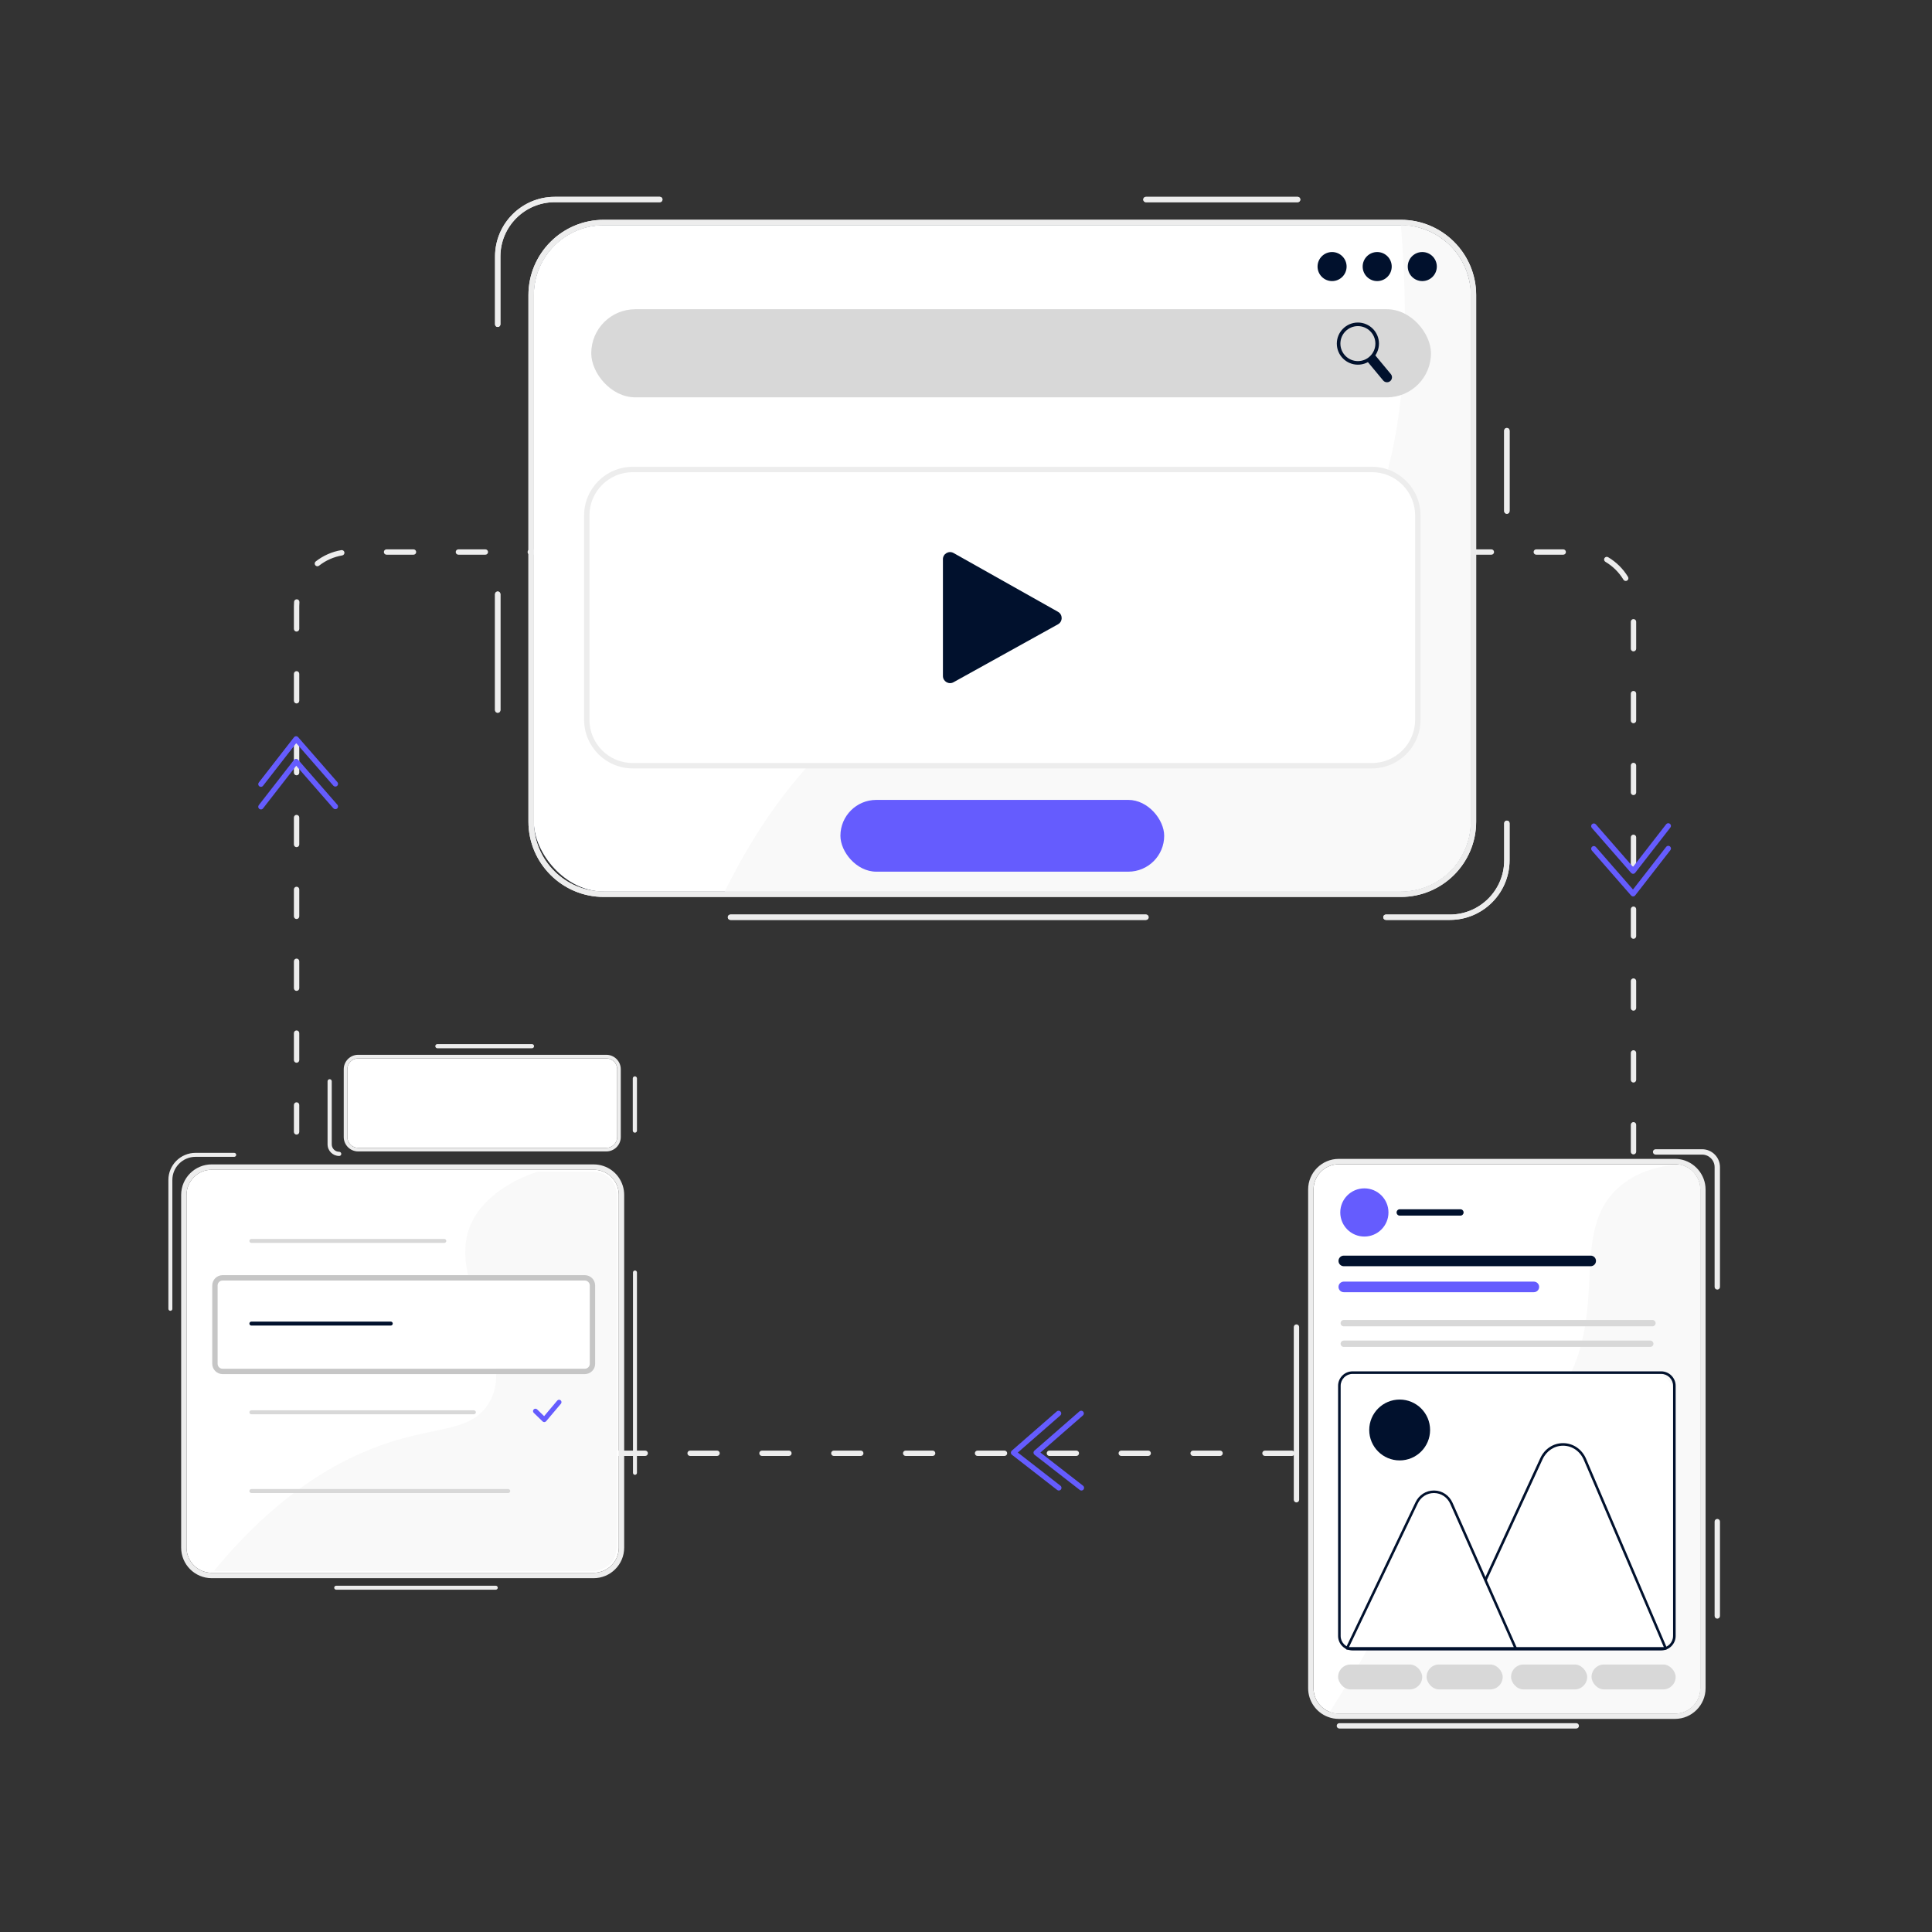 <?xml version="1.0" encoding="UTF-8"?>
<svg id="WebDark" xmlns="http://www.w3.org/2000/svg" viewBox="0 0 1080 1080">
  <rect x="0" y="0" width="1080" height="1080" fill="#333333" stroke="none"/>
  <defs>
    <style>
      .cls-1 {
        fill: #fff;
      }

      .cls-2 {
        fill: #d8d8d8;
      }

      .cls-3 {
        fill: #655cfe;
      }

      .cls-4 {
        fill: #f9f9f9;
      }

      .cls-5 {
        fill: #01112d;
      }

      .cls-6 {
        fill: #020d19;
      }

      .cls-7 {
        fill: #c6c6c6;
      }

      .cls-8 {
        fill: #ededed;
      }
    </style>
  </defs>
  <path class="cls-8" d="M882.99,813.89h-.14s-15.04,0-15.04,0c-.83,0-1.5-.67-1.5-1.5s.67-1.5,1.5-1.5h15.19c.83,0,1.5,.67,1.5,1.5s-.67,1.5-1.5,1.5Zm-40.29,0h-15.06c-.83,0-1.5-.67-1.5-1.5s.67-1.5,1.5-1.5h15.06c.83,0,1.5,.67,1.5,1.5s-.67,1.5-1.5,1.5Zm-40.17,0h-15.06c-.83,0-1.5-.67-1.5-1.5s.67-1.5,1.5-1.5h15.06c.83,0,1.5,.67,1.5,1.5s-.67,1.5-1.5,1.5Zm-40.17,0h-15.06c-.83,0-1.5-.67-1.5-1.5s.67-1.5,1.5-1.5h15.06c.83,0,1.5,.67,1.5,1.5s-.67,1.5-1.5,1.5Zm-40.17,0h-15.06c-.83,0-1.5-.67-1.5-1.5s.67-1.5,1.5-1.5h15.06c.83,0,1.5,.67,1.5,1.5s-.67,1.5-1.5,1.5Zm-40.17,0h-15.06c-.83,0-1.5-.67-1.5-1.5s.67-1.5,1.5-1.5h15.06c.83,0,1.5,.67,1.5,1.5s-.67,1.5-1.5,1.5Zm-40.17,0h-15.06c-.83,0-1.5-.67-1.5-1.5s.67-1.5,1.5-1.5h15.06c.83,0,1.5,.67,1.5,1.5s-.67,1.5-1.5,1.5Zm-40.17,0h-15.06c-.83,0-1.5-.67-1.5-1.5s.67-1.5,1.5-1.5h15.06c.83,0,1.5,.67,1.5,1.5s-.67,1.5-1.5,1.5Zm-40.17,0h-15.06c-.83,0-1.5-.67-1.5-1.5s.67-1.5,1.5-1.5h15.06c.83,0,1.5,.67,1.5,1.5s-.67,1.5-1.5,1.5Zm-40.17,0h-15.06c-.83,0-1.5-.67-1.5-1.5s.67-1.5,1.5-1.5h15.06c.83,0,1.5,.67,1.5,1.5s-.67,1.5-1.5,1.5Zm-40.17,0h-15.06c-.83,0-1.5-.67-1.5-1.5s.67-1.5,1.5-1.5h15.06c.83,0,1.5,.67,1.5,1.5s-.67,1.5-1.5,1.5Zm-40.17,0h-15.06c-.83,0-1.5-.67-1.5-1.5s.67-1.5,1.5-1.5h15.06c.83,0,1.5,.67,1.5,1.5s-.67,1.5-1.5,1.5Zm-40.17,0h-15.06c-.83,0-1.5-.67-1.5-1.5s.67-1.5,1.5-1.5h15.06c.83,0,1.5,.67,1.5,1.5s-.67,1.5-1.5,1.5Zm-40.17,0h-15.06c-.83,0-1.5-.67-1.5-1.5s.67-1.5,1.5-1.5h15.06c.83,0,1.5,.67,1.5,1.5s-.67,1.5-1.5,1.5Zm-40.17,0h-15.06c-.83,0-1.5-.67-1.5-1.5s.67-1.5,1.5-1.5h15.06c.83,0,1.5,.67,1.5,1.5s-.67,1.5-1.5,1.5Zm-40.17,0h-15.06c-.83,0-1.5-.67-1.5-1.5s.67-1.5,1.5-1.5h15.06c.83,0,1.5,.67,1.5,1.5s-.67,1.5-1.5,1.5Zm-40.17,0h-15.06c-.83,0-1.5-.67-1.5-1.5s.67-1.5,1.5-1.5h15.06c.83,0,1.5,.67,1.5,1.5s-.67,1.5-1.5,1.5Zm-40.17,0h-3.88c-3.95,0-7.81-.72-11.47-2.13-.77-.3-1.16-1.17-.86-1.94,.3-.77,1.17-1.15,1.94-.86,3.31,1.28,6.81,1.93,10.39,1.93h3.88c.83,0,1.5,.67,1.5,1.5s-.67,1.5-1.5,1.5Zm705.23-9.9c-.36,0-.72-.13-1.01-.39-.61-.56-.66-1.51-.1-2.12,3.23-3.54,5.54-7.86,6.68-12.49,.2-.8,1.01-1.3,1.81-1.1,.8,.2,1.3,1.01,1.1,1.82-1.26,5.11-3.81,9.88-7.38,13.79-.3,.32-.7,.49-1.11,.49Zm-737.34-9.33c-.6,0-1.16-.36-1.4-.95-1.46-3.71-2.2-7.62-2.2-11.64v-3.7c0-.83,.67-1.5,1.5-1.5s1.5,.67,1.5,1.5v3.7c0,3.64,.67,7.19,1.99,10.54,.3,.77-.08,1.64-.85,1.95-.18,.07-.37,.1-.55,.1Zm745.25-28.84c-.83,0-1.5-.67-1.5-1.5v-15.06c0-.83,.67-1.5,1.5-1.5s1.5,.67,1.5,1.5v15.06c0,.83-.67,1.5-1.5,1.5Zm-747.34-11.06c-.83,0-1.5-.67-1.5-1.5v-15.06c0-.83,.67-1.5,1.5-1.5s1.5,.67,1.5,1.5v15.06c0,.83-.67,1.5-1.5,1.5Zm747.34-29.11c-.83,0-1.5-.67-1.5-1.5v-15.06c0-.83,.67-1.5,1.5-1.5s1.5,.67,1.5,1.5v15.06c0,.83-.67,1.5-1.5,1.5Zm-747.34-11.06c-.83,0-1.5-.67-1.5-1.5v-15.06c0-.83,.67-1.5,1.5-1.5s1.5,.67,1.5,1.5v15.06c0,.83-.67,1.5-1.5,1.5Zm747.34-29.11c-.83,0-1.5-.67-1.5-1.5v-15.06c0-.83,.67-1.5,1.5-1.5s1.5,.67,1.5,1.5v15.06c0,.83-.67,1.5-1.5,1.5Zm-747.34-11.06c-.83,0-1.5-.67-1.5-1.5v-15.06c0-.83,.67-1.5,1.5-1.5s1.5,.67,1.5,1.5v15.06c0,.83-.67,1.5-1.5,1.5Zm747.34-29.11c-.83,0-1.5-.67-1.5-1.5v-15.06c0-.83,.67-1.5,1.5-1.5s1.5,.67,1.5,1.5v15.06c0,.83-.67,1.5-1.5,1.5Zm-747.34-11.06c-.83,0-1.5-.67-1.5-1.5v-15.06c0-.83,.67-1.5,1.5-1.5s1.5,.67,1.5,1.5v15.06c0,.83-.67,1.5-1.5,1.5Zm747.34-29.11c-.83,0-1.5-.67-1.5-1.5v-15.06c0-.83,.67-1.5,1.5-1.5s1.5,.67,1.5,1.5v15.06c0,.83-.67,1.5-1.5,1.5Zm-747.34-11.06c-.83,0-1.5-.67-1.5-1.5v-15.06c0-.83,.67-1.5,1.5-1.5s1.5,.67,1.5,1.5v15.06c0,.83-.67,1.5-1.5,1.5Zm747.34-29.11c-.83,0-1.5-.67-1.5-1.5v-15.06c0-.83,.67-1.5,1.5-1.5s1.5,.67,1.5,1.5v15.06c0,.83-.67,1.5-1.5,1.5Zm-747.34-11.06c-.83,0-1.5-.67-1.5-1.5v-15.06c0-.83,.67-1.5,1.5-1.5s1.5,.67,1.5,1.5v15.06c0,.83-.67,1.5-1.5,1.5Zm747.34-29.11c-.83,0-1.5-.67-1.5-1.5v-15.06c0-.83,.67-1.5,1.5-1.5s1.5,.67,1.5,1.5v15.06c0,.83-.67,1.5-1.5,1.5Zm-747.34-11.06c-.83,0-1.5-.67-1.5-1.5v-15.06c0-.83,.67-1.5,1.5-1.5s1.5,.67,1.5,1.5v15.06c0,.83-.67,1.5-1.5,1.5Zm747.34-29.11c-.83,0-1.5-.67-1.5-1.5v-15.06c0-.83,.67-1.5,1.5-1.5s1.5,.67,1.5,1.5v15.06c0,.83-.67,1.5-1.5,1.5Zm-747.34-11.06c-.83,0-1.5-.67-1.5-1.5v-15.06c0-.83,.67-1.5,1.5-1.5s1.5,.67,1.5,1.5v15.06c0,.83-.67,1.5-1.5,1.5Zm747.34-29.11c-.83,0-1.5-.67-1.5-1.5v-15.06c0-.83,.67-1.5,1.5-1.5s1.5,.67,1.5,1.5v15.06c0,.83-.67,1.5-1.5,1.5Zm-747.34-11.06c-.83,0-1.5-.67-1.5-1.5v-15.06c0-.83,.67-1.5,1.5-1.5s1.5,.67,1.5,1.5v15.06c0,.83-.67,1.5-1.5,1.5Zm747.34-29.11c-.83,0-1.5-.67-1.5-1.5v-15.06c0-.83,.67-1.5,1.5-1.5s1.5,.67,1.5,1.5v15.06c0,.83-.67,1.5-1.5,1.5Zm-747.34-11.06c-.83,0-1.5-.67-1.5-1.5v-15.06c0-.83,.67-1.5,1.5-1.5s1.5,.67,1.5,1.5v15.06c0,.83-.67,1.5-1.5,1.5Zm747.34-29.11c-.83,0-1.5-.67-1.5-1.5v-15.06c0-.83,.67-1.5,1.5-1.5s1.5,.67,1.5,1.5v15.06c0,.83-.67,1.5-1.5,1.5Zm-747.34-11.06c-.83,0-1.5-.67-1.5-1.5v-12.67c0-.84,.03-1.68,.1-2.51,.06-.83,.79-1.45,1.61-1.38,.83,.06,1.44,.79,1.38,1.61-.06,.75-.09,1.52-.09,2.27v12.67c0,.83-.67,1.5-1.5,1.5Zm743-28.31c-.51,0-1-.26-1.29-.73-2.47-4.09-5.95-7.54-10.07-9.97-.71-.42-.95-1.34-.53-2.05,.42-.71,1.34-.95,2.05-.53,4.54,2.68,8.39,6.49,11.12,11.01,.43,.71,.2,1.63-.51,2.06-.24,.15-.51,.22-.77,.22Zm-731.37-8.23c-.45,0-.89-.2-1.18-.57-.51-.65-.4-1.59,.25-2.11,4.16-3.26,9.11-5.45,14.31-6.32,.82-.14,1.59,.41,1.73,1.23,.14,.82-.41,1.59-1.23,1.73-4.71,.79-9.19,2.77-12.95,5.73-.27,.21-.6,.32-.92,.32Zm696.43-6.44h-15.06c-.83,0-1.5-.67-1.5-1.5s.67-1.5,1.5-1.5h15.06c.83,0,1.5,.67,1.5,1.5s-.67,1.5-1.5,1.5Zm-40.17,0h-15.06c-.83,0-1.5-.67-1.5-1.5s.67-1.5,1.5-1.5h15.06c.83,0,1.5,.67,1.5,1.5s-.67,1.5-1.5,1.5Zm-40.17,0h-15.06c-.83,0-1.5-.67-1.5-1.5s.67-1.5,1.5-1.5h15.06c.83,0,1.5,.67,1.5,1.5s-.67,1.5-1.5,1.5Zm-40.17,0h-15.06c-.83,0-1.5-.67-1.5-1.5s.67-1.5,1.5-1.5h15.06c.83,0,1.5,.67,1.5,1.5s-.67,1.5-1.5,1.5Zm-40.17,0h-15.06c-.83,0-1.5-.67-1.5-1.5s.67-1.5,1.5-1.5h15.06c.83,0,1.5,.67,1.5,1.5s-.67,1.5-1.5,1.5Zm-40.17,0h-15.06c-.83,0-1.5-.67-1.5-1.5s.67-1.5,1.5-1.5h15.06c.83,0,1.5,.67,1.5,1.5s-.67,1.5-1.5,1.5Zm-40.17,0h-15.06c-.83,0-1.5-.67-1.5-1.5s.67-1.5,1.5-1.5h15.06c.83,0,1.5,.67,1.5,1.5s-.67,1.5-1.5,1.5Zm-40.17,0h-15.06c-.83,0-1.5-.67-1.5-1.5s.67-1.5,1.5-1.5h15.06c.83,0,1.5,.67,1.5,1.5s-.67,1.5-1.5,1.5Zm-40.17,0h-15.06c-.83,0-1.5-.67-1.5-1.5s.67-1.5,1.5-1.5h15.06c.83,0,1.5,.67,1.5,1.5s-.67,1.5-1.5,1.5Zm-40.17,0h-15.06c-.83,0-1.5-.67-1.5-1.5s.67-1.5,1.5-1.5h15.06c.83,0,1.5,.67,1.5,1.5s-.67,1.5-1.5,1.5Zm-40.17,0h-15.06c-.83,0-1.5-.67-1.5-1.5s.67-1.5,1.5-1.5h15.06c.83,0,1.5,.67,1.5,1.5s-.67,1.5-1.5,1.5Zm-40.17,0h-15.06c-.83,0-1.5-.67-1.5-1.5s.67-1.5,1.5-1.5h15.06c.83,0,1.5,.67,1.5,1.5s-.67,1.5-1.5,1.5Zm-40.17,0h-15.06c-.83,0-1.5-.67-1.5-1.5s.67-1.5,1.5-1.5h15.06c.83,0,1.5,.67,1.5,1.5s-.67,1.5-1.5,1.5Zm-40.17,0h-15.06c-.83,0-1.5-.67-1.5-1.5s.67-1.5,1.5-1.5h15.06c.83,0,1.5,.67,1.5,1.5s-.67,1.5-1.5,1.5Zm-40.17,0h-15.06c-.83,0-1.5-.67-1.5-1.5s.67-1.5,1.5-1.5h15.06c.83,0,1.5,.67,1.5,1.5s-.67,1.5-1.5,1.5Zm-40.17,0h-15.06c-.83,0-1.5-.67-1.5-1.5s.67-1.5,1.5-1.5h15.06c.83,0,1.5,.67,1.5,1.5s-.67,1.5-1.5,1.5Zm-40.17,0h-15.06c-.83,0-1.5-.67-1.5-1.5s.67-1.5,1.5-1.5h15.06c.83,0,1.5,.67,1.5,1.5s-.67,1.5-1.5,1.5Z"/>
  <g>
    <g>
      <path class="cls-8" d="M278.23,182.79c-.83,0-1.5-.67-1.5-1.5v-37.9c0-18.39,14.96-33.36,33.36-33.36h58.75c.83,0,1.5,.67,1.5,1.5s-.67,1.5-1.5,1.5h-58.75c-16.74,0-30.36,13.62-30.36,30.36v37.9c0,.83-.67,1.5-1.5,1.5Z"/>
      <path class="cls-8" d="M278.23,398.45c-.83,0-1.5-.67-1.5-1.5v-64.8c0-.83,.67-1.5,1.5-1.5s1.5,.67,1.5,1.5v64.8c0,.83-.67,1.5-1.5,1.5Z"/>
      <path class="cls-8" d="M640.59,514.24h-232.25c-.83,0-1.5-.67-1.5-1.5s.67-1.5,1.5-1.5h232.25c.83,0,1.5,.67,1.5,1.5s-.67,1.5-1.5,1.5Z"/>
      <path class="cls-8" d="M810.5,514.24h-35.76c-.83,0-1.5-.67-1.5-1.5s.67-1.5,1.5-1.5h35.76c16.74,0,30.36-13.62,30.36-30.36v-20.66c0-.83,.67-1.5,1.5-1.5s1.5,.67,1.5,1.5v20.66c0,18.39-14.96,33.36-33.36,33.36Z"/>
      <path class="cls-8" d="M842.35,287.21c-.83,0-1.5-.67-1.5-1.5v-44.98c0-.83,.67-1.5,1.5-1.5s1.5,.67,1.5,1.5v44.98c0,.83-.67,1.5-1.5,1.5Z"/>
      <path class="cls-8" d="M725.38,113.04h-84.79c-.83,0-1.5-.67-1.5-1.5s.67-1.5,1.5-1.5h84.79c.83,0,1.5,.67,1.5,1.5s-.67,1.5-1.5,1.5Z"/>
    </g>
    <g>
      <rect class="cls-5" x="298.4" y="125.88" width="523.79" height="372.52" rx="39.06" ry="39.06"/>
      <path class="cls-1" d="M783.12,125.88c21.57,0,39.06,17.49,39.06,39.06V459.33c0,21.57-17.49,39.06-39.06,39.06H337.46c-21.57,0-39.06-17.49-39.06-39.06V164.94c0-21.57,17.49-39.06,39.06-39.06h445.66m0-3H337.46c-23.19,0-42.06,18.87-42.06,42.06V459.33c0,23.19,18.87,42.06,42.06,42.06h445.66c23.19,0,42.06-18.87,42.06-42.06V164.94c0-23.19-18.87-42.06-42.06-42.06h0Z"/>
    </g>
    <path class="cls-6" d="M783.12,125.88c11.14,135.56-21.52,188.21-53.53,211.21-56.8,40.81-126.19-1.58-212.43,40.85-59.14,29.09-92.96,81.69-112.05,120.48,126,0,252.01-.01,378.01-.02,3.34-.02,15.05-.52,25.37-9.36,13.18-11.28,13.66-27.2,13.69-29.7V164.94c0-21.57-17.49-39.06-39.06-39.06Z"/>
    <g>
      <rect class="cls-2" x="330.51" y="172.87" width="469.41" height="49.24" rx="24.62" ry="24.62"/>
      <g>
        <path class="cls-5" d="M767.07,192.92h5.58v19.96c0,1.54-1.25,2.79-2.79,2.79h0c-1.54,0-2.79-1.25-2.79-2.79v-19.96h0Z" transform="translate(47.26 539.38) rotate(-39.74)"/>
        <g>
          <circle class="cls-2" cx="759.07" cy="192.08" r="10.78"/>
          <path class="cls-5" d="M759.07,203.86c-6.5,0-11.78-5.29-11.78-11.78s5.29-11.78,11.78-11.78,11.78,5.29,11.78,11.78-5.29,11.78-11.78,11.78Zm0-21.56c-5.39,0-9.78,4.39-9.78,9.78s4.39,9.78,9.78,9.78,9.78-4.39,9.78-9.78-4.39-9.78-9.78-9.78Z"/>
        </g>
      </g>
    </g>
    <g>
      <circle class="cls-1" cx="744.64" cy="149.01" r="8.12"/>
      <circle class="cls-1" cx="769.86" cy="149.01" r="8.12"/>
      <circle class="cls-1" cx="795.07" cy="149.01" r="8.12"/>
    </g>
    <g>
      <g>
        <rect class="cls-5" x="328.02" y="262.45" width="464.56" height="165.59" rx="25.66" ry="25.66"/>
        <path class="cls-1" d="M766.91,429.54H353.68c-14.98,0-27.16-12.18-27.16-27.16v-114.27c0-14.98,12.18-27.16,27.16-27.16h413.24c14.98,0,27.16,12.18,27.16,27.16v114.27c0,14.98-12.18,27.16-27.16,27.16Zm-413.24-165.59c-13.32,0-24.16,10.84-24.16,24.16v114.27c0,13.32,10.84,24.16,24.16,24.16h413.24c13.32,0,24.16-10.84,24.16-24.16v-114.27c0-13.32-10.84-24.16-24.16-24.16H353.68Z"/>
      </g>
      <path class="cls-1" d="M527.1,312.62v65.26c0,3.05,3.27,4.97,5.93,3.49,19.46-10.79,38.92-21.59,58.39-32.38,2.73-1.52,2.75-5.44,.02-6.98-19.46-10.96-38.92-21.92-58.39-32.87-2.66-1.5-5.96,.43-5.96,3.48Z"/>
    </g>
    <rect class="cls-3" x="469.8" y="447.15" width="180.99" height="40.12" rx="20.06" ry="20.06"/>
  </g>
  <g>
    <g>
      <path class="cls-1" d="M950.44,664.93v278.82c0,7.8-6.32,14.12-14.11,14.12h-187.94c-1.77,0-3.47-.33-5.03-.93-5.31-2.02-9.09-7.16-9.09-13.19v-278.82c0-7.79,6.32-14.11,14.12-14.11h187.94c.73,0,1.44,.06,2.14,.16h0c6.77,1.04,11.96,6.89,11.96,13.95Z"/>
      <path class="cls-8" d="M936.33,650.82c.73,0,1.44,.06,2.14,.16h0c6.77,1.04,11.96,6.89,11.96,13.95v278.82c0,7.8-6.32,14.12-14.11,14.12h-187.94c-1.77,0-3.47-.33-5.03-.93-5.31-2.02-9.09-7.16-9.09-13.19v-278.82c0-7.79,6.32-14.11,14.12-14.11h187.94m0-3h-187.94c-9.44,0-17.12,7.68-17.12,17.11v278.82c0,7.06,4.43,13.49,11.02,15.99,1.94,.75,3.99,1.13,6.1,1.13h187.94c9.43,0,17.11-7.68,17.11-17.12v-278.82c0-8.37-6.24-15.65-14.5-16.92l-.23-.03h-.03c-.81-.11-1.58-.16-2.35-.16h0Z"/>
    </g>
    <path class="cls-4" d="M950.44,664.93v278.82c0,7.8-6.32,14.12-14.11,14.12h-187.94c-.77,0-1.72-.06-2.77-.28-.87-.18-1.63-.41-2.25-.65,3.19-5.03,8.06-12.81,13.77-22.47,5.34-9.01,11.31-19.46,17.61-31.13,22.66-41.97,25.5-55.23,42.39-76.3,26.49-33.04,37.03-22.28,53.97-47.14,30.51-44.77,4.31-91.37,34.62-116.9,10.68-9,23.67-11.42,32.75-12.02h0c6.77,1.04,11.96,6.89,11.96,13.95Z"/>
    <path class="cls-8" d="M724.73,839.87c-.83,0-1.5-.67-1.5-1.5v-96.53c0-.83,.67-1.5,1.5-1.5s1.5,.67,1.5,1.5v96.53c0,.83-.67,1.5-1.5,1.5Z"/>
    <path class="cls-8" d="M881.14,966.26h-132.41c-.83,0-1.5-.67-1.5-1.5s.67-1.5,1.5-1.5h132.41c.83,0,1.5,.67,1.5,1.5s-.67,1.5-1.5,1.5Z"/>
    <path class="cls-8" d="M959.98,904.84c-.83,0-1.5-.67-1.5-1.5v-52.75c0-.83,.67-1.5,1.5-1.5s1.5,.67,1.5,1.5v52.75c0,.83-.67,1.5-1.5,1.5Z"/>
    <path class="cls-8" d="M959.98,720.89c-.83,0-1.5-.67-1.5-1.5v-66.96c0-3.86-3.14-7-7-7h-25.98c-.83,0-1.5-.67-1.5-1.5s.67-1.5,1.5-1.5h25.98c5.51,0,10,4.49,10,10v66.96c0,.83-.67,1.5-1.5,1.5Z"/>
    <g>
      <g>
        <circle class="cls-3" cx="762.69" cy="677.77" r="13.47"/>
        <path class="cls-5" d="M816.38,679.55h-33.9c-.98,0-1.78-.8-1.78-1.78s.8-1.78,1.78-1.78h33.9c.98,0,1.78,.8,1.78,1.78s-.8,1.78-1.78,1.78Z"/>
        <path class="cls-5" d="M889.21,707.82h-138.02c-1.64,0-2.96-1.33-2.96-2.96s1.33-2.96,2.96-2.96h138.02c1.64,0,2.96,1.33,2.96,2.96s-1.33,2.96-2.96,2.96Z"/>
        <path class="cls-3" d="M857.43,722.35h-106.24c-1.64,0-2.96-1.33-2.96-2.96s1.33-2.96,2.96-2.96h106.24c1.64,0,2.96,1.33,2.96,2.96s-1.33,2.96-2.96,2.96Z"/>
        <path class="cls-2" d="M923.72,741.44h-172.53c-.98,0-1.78-.8-1.78-1.78s.8-1.78,1.78-1.78h172.53c.98,0,1.78,.8,1.78,1.78s-.8,1.78-1.78,1.78Z"/>
        <path class="cls-2" d="M922.51,752.95h-171.32c-.98,0-1.78-.8-1.78-1.78s.8-1.78,1.78-1.78h171.32c.98,0,1.78,.8,1.78,1.78s-.8,1.78-1.78,1.78Z"/>
      </g>
      <g>
        <g>
          <rect class="cls-1" x="748.73" y="767.31" width="187.26" height="154.57" rx="12.22" ry="12.22"/>
          <path class="cls-5" d="M928.62,922.6h-172.54c-4.45,0-8.08-3.62-8.08-8.08v-139.85c0-4.45,3.62-8.08,8.08-8.08h172.54c4.45,0,8.08,3.62,8.08,8.08v139.85c0,4.45-3.62,8.08-8.08,8.08Zm-172.54-154.57c-3.66,0-6.64,2.98-6.64,6.64v139.85c0,3.66,2.98,6.64,6.64,6.64h172.54c3.66,0,6.64-2.98,6.64-6.64v-139.85c0-3.66-2.98-6.64-6.64-6.64h-172.54Z"/>
        </g>
        <g>
          <path class="cls-1" d="M812.76,921.45l.4-.87,48.51-105.13c5.01-10.85,19.65-10.62,24.35,.38l45.13,105.62h-118.39Z"/>
          <path class="cls-5" d="M931.15,922.16h-118.39c-.24,0-.47-.12-.6-.33-.13-.2-.15-.46-.05-.68l48.91-106c2.43-5.27,7.37-8.5,12.92-8.42,5.56,.08,10.43,3.46,12.72,8.82l45.13,105.62c.09,.22,.07,.47-.06,.67-.13,.2-.35,.32-.59,.32Zm-117.29-1.41h116.22l-44.71-104.63c-2.07-4.84-6.45-7.89-11.44-7.96-.06,0-.12,0-.18,0-4.9,0-9.27,2.9-11.44,7.6l-48.45,105Z"/>
        </g>
        <g>
          <path class="cls-1" d="M752.98,921.45l.32-.67,38.64-80.73c3.99-8.33,15.65-8.16,19.4,.29l35.95,81.11h-94.31Z"/>
          <path class="cls-5" d="M847.29,922.16h-94.31c-.24,0-.47-.12-.6-.33-.13-.21-.14-.46-.04-.68l38.96-81.4c1.94-4.05,5.86-6.55,10.26-6.55,.06,0,.11,0,.17,0,4.48,.07,8.4,2.7,10.25,6.86l35.95,81.11c.1,.22,.08,.47-.05,.67-.13,.2-.35,.32-.59,.32Zm-93.19-1.41h92.1l-35.51-80.11c-1.62-3.66-5.06-5.96-8.98-6.02-.05,0-.1,0-.15,0-3.85,0-7.29,2.19-8.99,5.75l-38.48,80.39Z"/>
        </g>
        <circle class="cls-5" cx="782.42" cy="799.37" r="17.01"/>
      </g>
      <g>
        <rect class="cls-2" x="748.01" y="930.46" width="47.02" height="13.93" rx="6.96" ry="6.96"/>
        <rect class="cls-2" x="889.68" y="930.46" width="47.02" height="13.93" rx="6.96" ry="6.96"/>
        <rect class="cls-2" x="844.69" y="930.46" width="42.55" height="13.93" rx="6.96" ry="6.96"/>
        <rect class="cls-2" x="797.47" y="930.46" width="42.55" height="13.93" rx="6.96" ry="6.96"/>
      </g>
    </g>
  </g>
  <g>
    <g>
      <path class="cls-1" d="M118.33,879.2c-7.75,0-14.06-6.31-14.06-14.06v-197.19c0-7.75,6.31-14.06,14.06-14.06h213.53c6.16,0,11.54,3.93,13.4,9.79,.02,.04,.05,.15,.05,.16,.4,1.33,.61,2.71,.61,4.11v197.19c0,7.75-6.31,14.06-14.06,14.06H118.33Z"/>
      <path class="cls-8" d="M331.86,653.9c6.16,0,11.54,3.93,13.4,9.79,.02,.04,.05,.15,.05,.16,.4,1.33,.61,2.71,.61,4.11v197.19c0,7.75-6.31,14.06-14.06,14.06H118.33c-7.75,0-14.06-6.31-14.06-14.06v-197.19c0-7.75,6.31-14.06,14.06-14.06h213.53m0-3H118.33c-9.41,0-17.06,7.65-17.06,17.06v197.19c0,9.41,7.65,17.06,17.06,17.06h213.53c9.41,0,17.06-7.65,17.06-17.06v-197.19c0-1.69-.25-3.35-.73-4.95-.02-.08-.05-.18-.09-.28-2.27-7.07-8.79-11.82-16.24-11.82h0Z"/>
    </g>
    <path class="cls-4" d="M344.78,864.06c-.06,2.06-.3,6.41-3.31,9.76-2.64,2.93-6.31,3.88-8.73,4.25-7.6,0-24.65,.03-32.38,.03-35.73,.02-62.01,0-74.95,0-28.82-.02-64.59-.02-105.76,0,39-47.39,76.26-65.8,103.99-73.62,24.14-6.81,39.64-5.61,48.75-18.83,19.71-28.61-26.52-70.11-7.72-104.26,6.9-12.53,21.21-21.66,35.8-26.38h31.38c1.23,0,4.58,.2,7.75,2.57,4.58,3.43,5.11,8.7,5.18,9.57,.32,108.61,.26,187.91,0,196.91Z"/>
    <g>
      <g>
        <path class="cls-1" d="M200.22,591.64h138.73c3.35,0,6.07,2.72,6.07,6.07v37.88c0,3.35-2.72,6.07-6.07,6.07H200.22c-3.35,0-6.07-2.72-6.07-6.07v-37.88c0-3.35,2.72-6.07,6.07-6.07Z"/>
        <path class="cls-8" d="M338.95,591.64c3.35,0,6.07,2.72,6.07,6.07v37.88c0,3.34-2.72,6.07-6.07,6.07H200.22c-3.35,0-6.07-2.72-6.07-6.07v-37.88c0-3.34,2.72-6.07,6.07-6.07h138.73m0-2H200.22c-4.45,0-8.07,3.62-8.07,8.07v37.88c0,4.45,3.62,8.07,8.07,8.07h138.73c4.45,0,8.07-3.62,8.07-8.07v-37.88c0-4.45-3.62-8.07-8.07-8.07h0Z"/>
      </g>
      <g>
        <path class="cls-8" d="M189.6,646.19c-3.58,0-6.49-2.91-6.49-6.49v-35.26c0-.64,.52-1.17,1.17-1.17s1.17,.52,1.17,1.17v35.26c0,2.29,1.87,4.16,4.16,4.16,.64,0,1.17,.52,1.17,1.17s-.52,1.17-1.17,1.17Z"/>
        <path class="cls-8" d="M354.9,633.18c-.64,0-1.17-.52-1.17-1.17v-29.16c0-.64,.52-1.17,1.17-1.17s1.17,.52,1.17,1.17v29.16c0,.64-.52,1.17-1.17,1.17Z"/>
        <path class="cls-8" d="M297.37,585.99h-52.87c-.64,0-1.17-.52-1.17-1.17s.52-1.17,1.17-1.17h52.87c.64,0,1.17,.52,1.17,1.17s-.52,1.17-1.17,1.17Z"/>
      </g>
    </g>
    <g>
      <rect class="cls-1" x="121.65" y="715.83" width="208.04" height="49.29" rx="2.76" ry="2.76"/>
      <path class="cls-7" d="M326.94,715.83c1.52,0,2.76,1.23,2.76,2.76v43.78c0,1.52-1.23,2.76-2.76,2.76H124.41c-1.52,0-2.76-1.23-2.76-2.76v-43.78c0-1.52,1.23-2.76,2.76-2.76h202.52m0-3H124.41c-3.17,0-5.76,2.58-5.76,5.76v43.78c0,3.17,2.58,5.76,5.76,5.76h202.52c3.17,0,5.76-2.58,5.76-5.76v-43.78c0-3.17-2.58-5.76-5.76-5.76h0Z"/>
    </g>
    <path class="cls-3" d="M304.26,794.97c-.35,0-.69-.14-.94-.38l-4.95-4.8c-.54-.52-.55-1.37-.03-1.91,.52-.54,1.37-.55,1.91-.03l3.91,3.79,7.34-8.7c.48-.57,1.33-.64,1.9-.16,.57,.48,.64,1.33,.16,1.9l-8.27,9.8c-.24,.29-.59,.46-.96,.48-.02,0-.05,0-.07,0Z"/>
    <path class="cls-2" d="M248.37,694.8h-107.85c-.61,0-1.11-.5-1.11-1.11s.5-1.11,1.11-1.11h107.85c.61,0,1.11,.5,1.11,1.11s-.5,1.11-1.11,1.11Z"/>
    <path class="cls-2" d="M264.9,790.59h-124.38c-.61,0-1.11-.5-1.11-1.11s.5-1.11,1.11-1.11h124.38c.61,0,1.11,.5,1.11,1.11s-.5,1.11-1.11,1.11Z"/>
    <path class="cls-2" d="M284.09,834.61H140.53c-.61,0-1.11-.5-1.11-1.11s.5-1.11,1.11-1.11h143.57c.61,0,1.11,.5,1.11,1.11s-.5,1.11-1.11,1.11Z"/>
    <path class="cls-5" d="M218.44,741h-77.92c-.61,0-1.11-.5-1.11-1.11s.5-1.11,1.11-1.11h77.92c.61,0,1.11,.5,1.11,1.11s-.5,1.11-1.11,1.11Z"/>
    <path class="cls-8" d="M277.14,888.65h-89.21c-.61,0-1.11-.5-1.11-1.11s.5-1.11,1.11-1.11h89.21c.61,0,1.11,.5,1.11,1.11s-.5,1.11-1.11,1.11Z"/>
    <path class="cls-8" d="M354.95,824.44c-.61,0-1.11-.5-1.11-1.11v-112.01c0-.61,.5-1.11,1.11-1.11s1.11,.5,1.11,1.11v112.01c0,.61-.5,1.11-1.11,1.11Z"/>
    <path class="cls-8" d="M95.24,732.75c-.61,0-1.11-.5-1.11-1.11v-72.03c0-8.36,6.8-15.15,15.16-15.15h21.64c.61,0,1.11,.5,1.11,1.11s-.5,1.11-1.11,1.11h-21.64c-7.13,0-12.94,5.8-12.94,12.94v72.03c0,.61-.5,1.11-1.11,1.11Z"/>
  </g>
  <g>
    <path class="cls-3" d="M912.91,488.46c-.43,0-.84-.19-1.13-.51l-21.95-25.15c-.54-.62-.48-1.57,.14-2.12,.62-.55,1.57-.48,2.12,.14l20.76,23.78,18.55-23.85c.51-.65,1.45-.77,2.1-.26,.65,.51,.77,1.45,.26,2.1l-19.67,25.29c-.27,.35-.69,.57-1.14,.58-.01,0-.03,0-.04,0Z"/>
    <path class="cls-3" d="M912.91,501.1c-.43,0-.84-.19-1.13-.51l-21.95-25.15c-.54-.62-.48-1.57,.14-2.12,.62-.55,1.57-.48,2.12,.14l20.76,23.78,18.55-23.85c.51-.66,1.45-.77,2.1-.26,.65,.51,.77,1.45,.26,2.1l-19.67,25.29c-.27,.35-.69,.57-1.14,.58-.01,0-.03,0-.04,0Z"/>
  </g>
  <g>
    <path class="cls-3" d="M145.85,452.49c-.32,0-.65-.1-.92-.32-.65-.51-.77-1.45-.26-2.1l19.67-25.29c.27-.35,.69-.57,1.14-.58,.44,0,.88,.18,1.17,.51l21.95,25.15c.54,.62,.48,1.57-.14,2.12-.63,.55-1.57,.48-2.12-.14l-20.75-23.78-18.55,23.85c-.29,.38-.74,.58-1.18,.58Z"/>
    <path class="cls-3" d="M145.85,439.85c-.32,0-.65-.1-.92-.32-.65-.51-.77-1.45-.26-2.1l19.67-25.29c.27-.35,.69-.57,1.14-.58,.44-.02,.88,.18,1.17,.51l21.95,25.15c.54,.62,.48,1.57-.14,2.12-.63,.55-1.57,.48-2.12-.14l-20.75-23.78-18.55,23.85c-.29,.38-.74,.58-1.18,.58Z"/>
  </g>
  <g>
    <path class="cls-3" d="M604.53,833.22c-.32,0-.65-.1-.92-.32l-25.29-19.67c-.35-.27-.57-.69-.58-1.14s.17-.88,.51-1.17l25.15-21.95c.62-.55,1.57-.48,2.12,.14s.48,1.57-.14,2.12l-23.78,20.75,23.85,18.55c.65,.51,.77,1.45,.26,2.1-.29,.38-.74,.58-1.18,.58Z"/>
    <path class="cls-3" d="M591.89,833.22c-.32,0-.65-.1-.92-.32l-25.29-19.67c-.35-.27-.57-.69-.58-1.14s.17-.88,.51-1.17l25.15-21.95c.62-.55,1.57-.48,2.12,.14s.48,1.57-.14,2.12l-23.78,20.75,23.85,18.55c.65,.51,.77,1.45,.26,2.1-.29,.38-.74,.58-1.18,.58Z"/>
  </g>
  <g>
    <g>
      <path class="cls-8" d="M278.23,182.79c-.83,0-1.5-.67-1.5-1.5v-37.9c0-18.39,14.96-33.36,33.36-33.36h58.75c.83,0,1.5,.67,1.5,1.5s-.67,1.5-1.5,1.5h-58.75c-16.74,0-30.36,13.62-30.36,30.36v37.9c0,.83-.67,1.5-1.5,1.5Z"/>
      <path class="cls-8" d="M278.23,398.45c-.83,0-1.5-.67-1.5-1.5v-64.8c0-.83,.67-1.5,1.5-1.5s1.5,.67,1.5,1.5v64.8c0,.83-.67,1.5-1.5,1.5Z"/>
      <path class="cls-8" d="M640.59,514.24h-232.25c-.83,0-1.5-.67-1.5-1.5s.67-1.5,1.5-1.5h232.25c.83,0,1.5,.67,1.5,1.5s-.67,1.5-1.5,1.5Z"/>
      <path class="cls-8" d="M810.5,514.24h-35.76c-.83,0-1.5-.67-1.5-1.5s.67-1.5,1.5-1.5h35.76c16.74,0,30.36-13.62,30.36-30.36v-20.66c0-.83,.67-1.5,1.5-1.5s1.5,.67,1.5,1.5v20.66c0,18.39-14.96,33.36-33.36,33.36Z"/>
      <path class="cls-8" d="M842.35,287.21c-.83,0-1.5-.67-1.5-1.5v-44.98c0-.83,.67-1.5,1.5-1.5s1.5,.67,1.5,1.5v44.98c0,.83-.67,1.5-1.5,1.5Z"/>
      <path class="cls-8" d="M725.38,113.04h-84.79c-.83,0-1.5-.67-1.5-1.5s.67-1.5,1.5-1.5h84.79c.83,0,1.5,.67,1.5,1.5s-.67,1.5-1.5,1.5Z"/>
    </g>
    <g>
      <rect class="cls-1" x="298.4" y="125.88" width="523.79" height="372.52" rx="39.06" ry="39.06"/>
      <path class="cls-8" d="M783.12,125.88c21.57,0,39.06,17.49,39.06,39.06V459.33c0,21.57-17.49,39.06-39.06,39.06H337.46c-21.57,0-39.06-17.49-39.06-39.06V164.94c0-21.57,17.49-39.06,39.06-39.06h445.66m0-3H337.46c-23.19,0-42.06,18.87-42.06,42.06V459.33c0,23.19,18.87,42.06,42.06,42.06h445.66c23.19,0,42.06-18.87,42.06-42.06V164.94c0-23.19-18.87-42.06-42.06-42.06h0Z"/>
    </g>
    <path class="cls-4" d="M783.12,125.88c11.14,135.56-21.52,188.21-53.53,211.21-56.8,40.81-126.19-1.58-212.43,40.85-59.14,29.09-92.96,81.69-112.05,120.48,126,0,252.01-.01,378.01-.02,3.34-.02,15.05-.52,25.37-9.36,13.18-11.28,13.66-27.2,13.69-29.7V164.94c0-21.57-17.49-39.06-39.06-39.06Z"/>
    <g>
      <rect class="cls-2" x="330.51" y="172.87" width="469.41" height="49.24" rx="24.62" ry="24.62"/>
      <g>
        <path class="cls-5" d="M767.07,192.92h5.58v19.96c0,1.54-1.25,2.79-2.79,2.79h0c-1.54,0-2.79-1.25-2.79-2.79v-19.96h0Z" transform="translate(47.26 539.38) rotate(-39.74)"/>
        <g>
          <circle class="cls-2" cx="759.07" cy="192.08" r="10.78"/>
          <path class="cls-5" d="M759.07,203.86c-6.5,0-11.78-5.29-11.78-11.78s5.29-11.78,11.78-11.78,11.78,5.29,11.78,11.78-5.29,11.78-11.78,11.78Zm0-21.56c-5.39,0-9.78,4.39-9.78,9.78s4.39,9.78,9.78,9.78,9.78-4.39,9.78-9.78-4.39-9.78-9.78-9.78Z"/>
        </g>
      </g>
    </g>
    <g>
      <circle class="cls-5" cx="744.64" cy="149.01" r="8.12"/>
      <circle class="cls-5" cx="769.86" cy="149.01" r="8.12"/>
      <circle class="cls-5" cx="795.07" cy="149.01" r="8.12"/>
    </g>
    <g>
      <g>
        <rect class="cls-1" x="328.02" y="262.45" width="464.56" height="165.59" rx="25.66" ry="25.66"/>
        <path class="cls-8" d="M766.91,429.54H353.68c-14.98,0-27.16-12.18-27.16-27.16v-114.27c0-14.98,12.18-27.16,27.16-27.16h413.24c14.98,0,27.16,12.18,27.16,27.16v114.27c0,14.98-12.18,27.16-27.16,27.16Zm-413.24-165.59c-13.32,0-24.16,10.84-24.16,24.16v114.27c0,13.32,10.84,24.16,24.16,24.16h413.24c13.32,0,24.16-10.84,24.16-24.16v-114.27c0-13.32-10.84-24.16-24.16-24.16H353.68Z"/>
      </g>
      <path class="cls-5" d="M527.1,312.62v65.26c0,3.05,3.27,4.97,5.93,3.49,19.46-10.79,38.92-21.59,58.39-32.38,2.73-1.52,2.75-5.44,.02-6.98-19.46-10.96-38.92-21.92-58.39-32.87-2.66-1.5-5.96,.43-5.96,3.48Z"/>
    </g>
    <rect class="cls-3" x="469.8" y="447.15" width="180.99" height="40.12" rx="20.06" ry="20.06"/>
  </g>
</svg>
